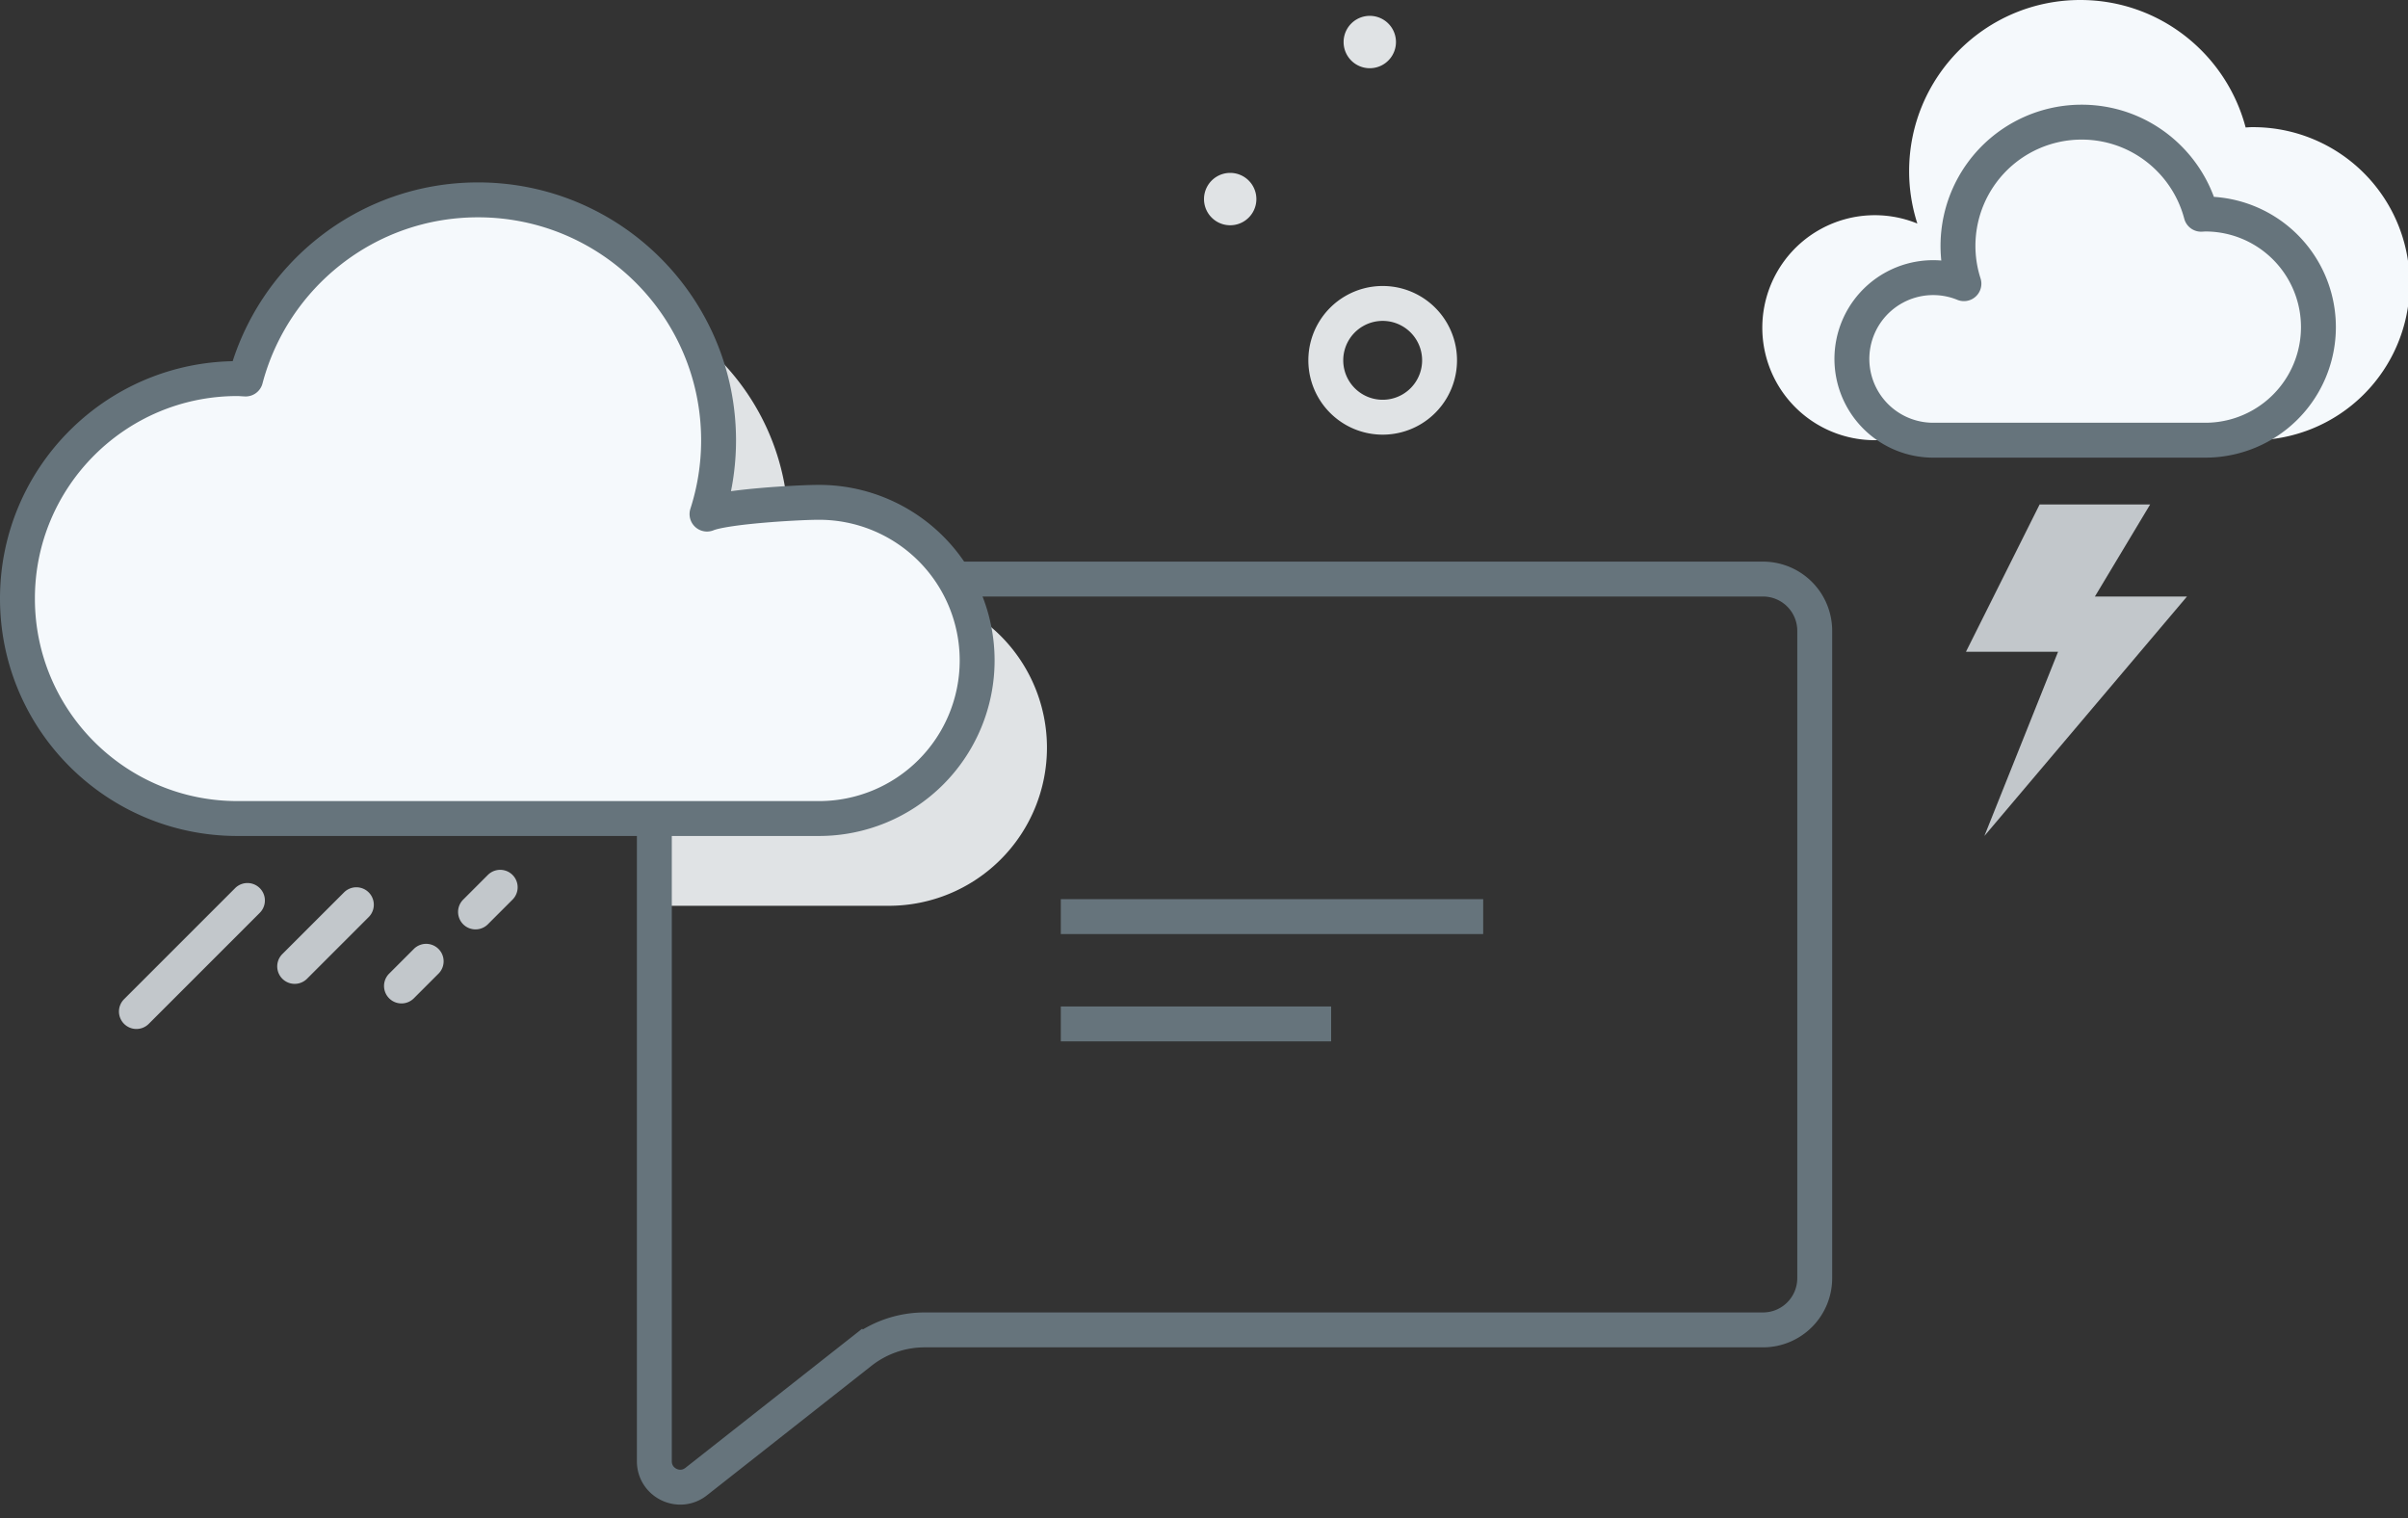 <svg xmlns="http://www.w3.org/2000/svg" width="138" height="87" viewBox="0 0 138 87">
    <rect x="0" y="0" width="138" height="87" fill="#333333" stroke="none"/>
    <g fill="none" fill-rule="evenodd">
        <path fill="#E0E3E5" d="M60 42.849a9.061 9.061 0 0 0-9.061-9.061c-1.21 0-5.365.243-6.42.674.427-1.332.663-2.748.663-4.22 0-5.392-3.102-10.047-7.612-12.314V51.91h13.369A9.061 9.061 0 0 0 60 42.85"/>
        <path stroke="#66747C" stroke-width="2" d="M104 73.252V36.149a2.964 2.964 0 0 0-2.964-2.963H40.464a2.964 2.964 0 0 0-2.964 2.963v47.595c0 1.237 1.426 1.93 2.398 1.164l9.43-7.423a5.93 5.93 0 0 1 3.666-1.27h48.042A2.964 2.964 0 0 0 104 73.253z"/>
        <path stroke="#E0E3E5" stroke-width="2" d="M82.5 20.65a3.26 3.26 0 1 1-6.52 0 3.26 3.26 0 0 1 6.52 0z"/>
        <path fill="#E0E3E5" d="M69.75 12.708a1.5 1.5 0 1 1 1.502-2.598 1.5 1.5 0 0 1-1.502 2.598M77.75 3.708a1.5 1.5 0 1 1 1.502-2.598 1.5 1.5 0 0 1-1.502 2.598"/>
        <path fill="#F5F9FC" d="M13.606 21.697c.16 0 .313.018.471.023C15.635 15.815 21 11.454 27.393 11.454c7.615 0 13.788 6.173 13.788 13.788 0 1.473-.235 2.89-.663 4.22 1.056-.432 5.21-.674 6.421-.674a9.06 9.06 0 1 1 0 18.121H13.606C6.643 46.91 1 41.265 1 34.303s5.643-12.606 12.606-12.606"/>
        <path stroke="#66747C" stroke-linecap="round" stroke-linejoin="round" stroke-width="2" d="M13.606 21.697c.16 0 .313.018.471.023C15.635 15.815 21 11.454 27.393 11.454c7.615 0 13.788 6.173 13.788 13.788 0 1.473-.235 2.89-.663 4.22 1.056-.432 5.21-.674 6.421-.674a9.06 9.06 0 1 1 0 18.121H13.606C6.643 46.91 1 41.265 1 34.303s5.643-12.606 12.606-12.606z"/>
        <path fill="#F5F9FC" d="M129.03 7.288c-.113 0-.223.013-.335.017C127.586 3.103 123.77 0 119.22 0c-5.418 0-9.81 4.392-9.81 9.81 0 1.048.168 2.056.472 3.002a6.447 6.447 0 1 0-2.434 12.415h21.583a8.97 8.97 0 1 0 0-17.939"/>
        <path stroke="#66747C" stroke-linecap="round" stroke-linejoin="round" stroke-width="2" d="M126.386 12.266c-.082 0-.161.01-.242.012C125.343 9.242 122.585 7 119.297 7a7.088 7.088 0 0 0-6.747 9.257 4.658 4.658 0 1 0-1.759 8.97h15.595a6.48 6.48 0 1 0 0-12.961z"/>
        <path fill="#C2C7CB" d="M29.373 51.556l-1.414 1.414a.999.999 0 1 1-1.414-1.414l1.414-1.414a.999.999 0 1 1 1.414 1.414M25.13 55.798l-1.414 1.415a1 1 0 1 1-1.414-1.415l1.414-1.414a1 1 0 1 1 1.415 1.414M21.13 52.556l-3.534 3.535a1 1 0 1 1-1.415-1.415l3.535-3.534a.999.999 0 1 1 1.414 1.414M14.888 52.313l-6.363 6.363a.998.998 0 0 1-1.414 0 .998.998 0 0 1 0-1.414l6.363-6.363a.999.999 0 1 1 1.414 1.414"/>
        <path stroke="#66747C" stroke-width="2" d="M60.794 52.53H85M60.794 58.68h15.492"/>
        <path fill="#C2C7CB" d="M116.889 28.91h6.334l-3.167 5.277h5.277l-11.61 13.722 4.222-10.556h-5.278z"/>
    </g>
</svg>
